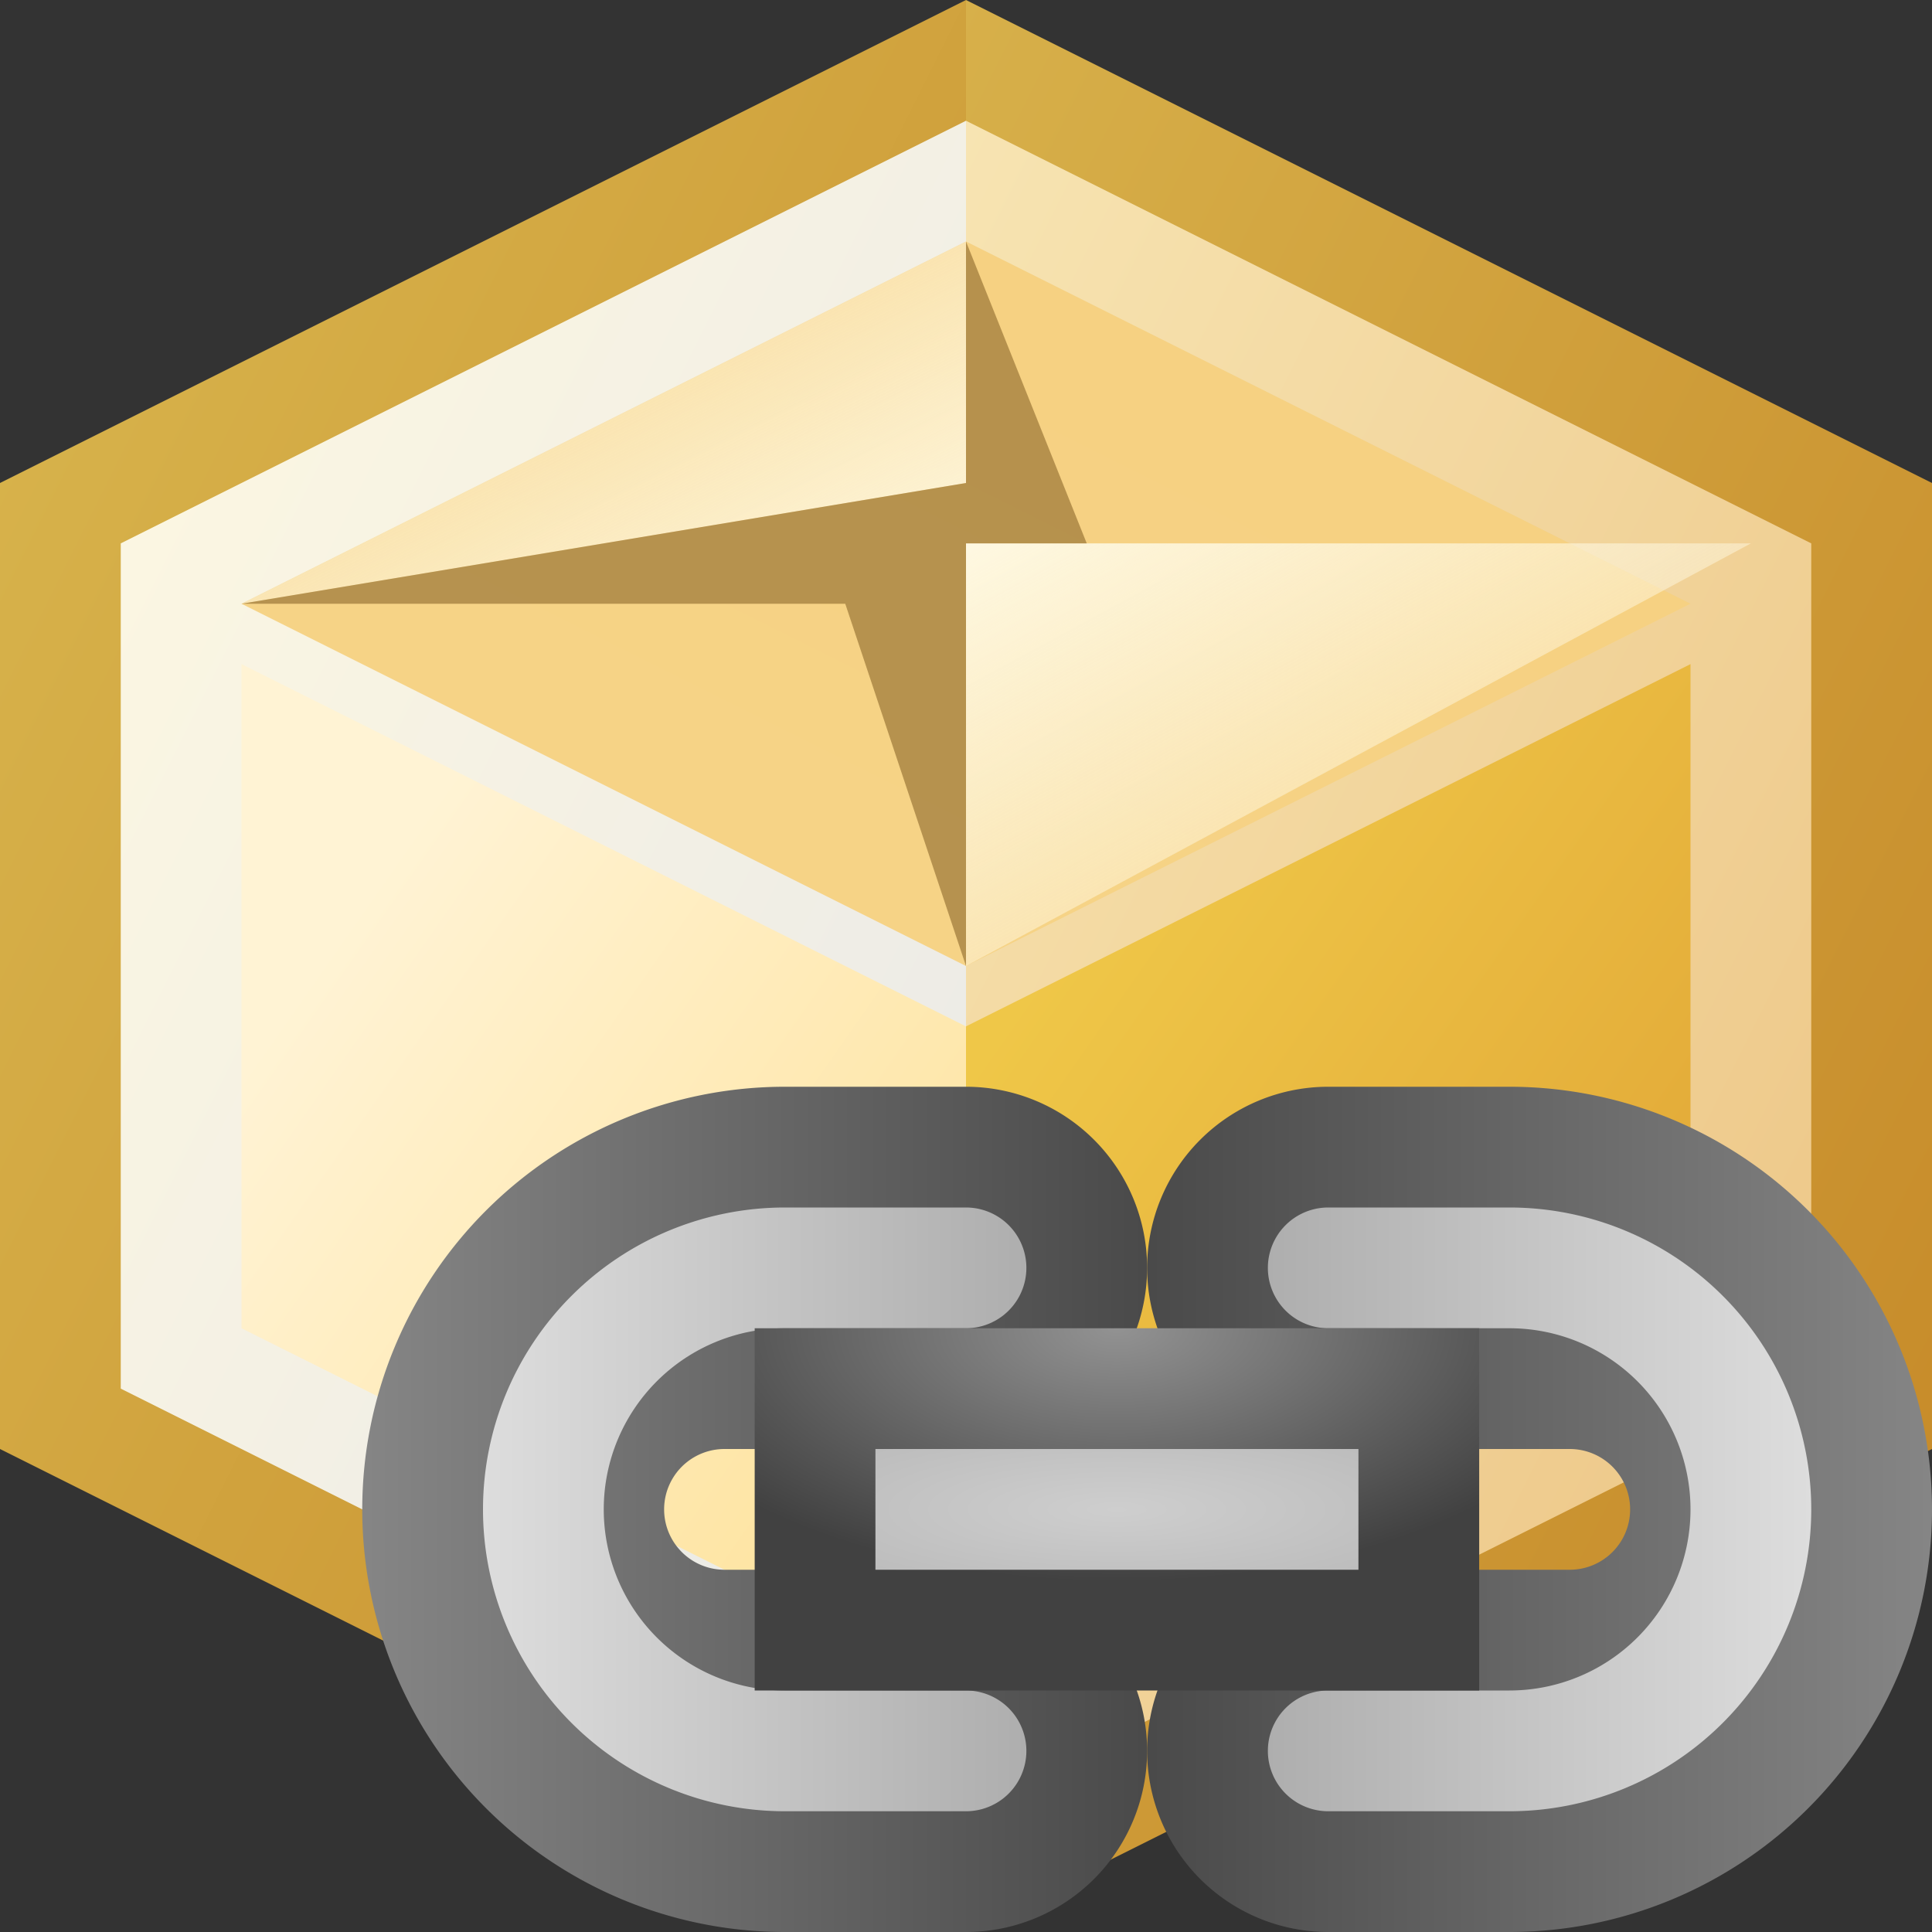 <?xml version="1.0" encoding="utf-8" standalone="yes"?>
<!DOCTYPE svg PUBLIC "-//W3C//DTD SVG 1.1//EN" "http://www.w3.org/Graphics/SVG/1.1/DTD/svg11.dtd">
<svg xmlns="http://www.w3.org/2000/svg" xmlns:xlink="http://www.w3.org/1999/xlink"
	width="16" height="16" version="1.1">
	<rect width="100%" height="100%" fill="#333333" stroke="none"/>
	<title>Package Link</title>
	<desc>Package Software Link</desc>
	<g id="icon" transform="translate(8,8)">
		<defs>
			<linearGradient id="backing-right" x1="0%" y1="0%" x2="100%"
				y2="100%">
				<stop offset="0%" stop-color="#d9b74f" />
				<stop offset="100%" stop-color="#c88e2c" />
			</linearGradient>
			<linearGradient id="backing-left" x1="0%" y1="0%" x2="100%"
				y2="100%">
				<stop offset="0%" stop-color="#d7b04a" />
				<stop offset="100%" stop-color="#c58726" />
			</linearGradient>
			<linearGradient id="inner-right" x1="0%" y1="0%" x2="100%" y2="100%">
				<stop offset="0%" stop-color="#fef8e1" />
				<stop offset="100%" stop-color="#e8e8e8" />
			</linearGradient>
			<linearGradient id="inner-left" x1="0%" y1="0%" x2="100%" y2="100%">
				<stop offset="0%" stop-color="#f7e4b2" />
				<stop offset="100%" stop-color="#ecc483" />
			</linearGradient>
			<linearGradient id="center-right" x1="0%" y1="0%" x2="100%"
				y2="100%">
				<stop offset="20%" stop-color="#fff3d4" />
				<stop offset="100%" stop-color="#fee094" />
			</linearGradient>
			<linearGradient id="center-left" x1="0%" y1="0%" x2="100%" y2="100%">
				<stop offset="20%" stop-color="#efc748" />
				<stop offset="100%" stop-color="#de9f32" />
			</linearGradient>
			<linearGradient id="top" x1="0%" y1="100%" x2="100%" y2="0%">
				<stop offset="0%" stop-color="#f7d589" />
				<stop offset="100%" stop-color="#f5cf7f" />
			</linearGradient>
			<linearGradient id="lower-flap" x1="0%" y1="0%" x2="100%" y2="100%">
				<stop offset="0%" stop-color="#fef8e1" stop-opacity="1.0" />
				<stop offset="100%" stop-color="#fef8e1" stop-opacity="0.0" />
			</linearGradient>
			<linearGradient id="upper-flap" x1="0%" y1="0%" x2="100%" y2="100%">
				<stop offset="0%" stop-color="#fef8e1" stop-opacity="0.0" />
				<stop offset="100%" stop-color="#fef8e1" stop-opacity="1.0" />
			</linearGradient>
		</defs>
		<path fill="url(#backing-right)" d="M0,-8 l-8,4 v8 l8,4 z" />
		<path fill="url(#backing-left)" d="M0,-8 l8,4 v8 l-8,4 z" />
		<path fill="url(#inner-right)" d="M0,-7 l-7,3.5 v7 l7,3.5 z" />
		<path fill="url(#inner-left)" d="M0,-7 l7,3.5 v7 l-7,3.5 z" />
		<path fill="url(#center-right)" d="M-6,-2.5 v5.5 l6,3 v-5.5" />
		<path fill="url(#center-left)" d="M6,-2.5 v5.5 l-6,3 v-5.5" />
		<path fill="url(#top)" d="M-6,-3 l6,3 l6,-3 l-6,-3 l-6,3" />
		<path fill="url(#lower-flap)" d="M0,0 v-3.5 h6.5" />
		<path fill="url(#upper-flap)" d="M-6,-3 l6,-1 v-2" />
		<path fill="#765219" opacity="0.5"
			d="M-6,-3 h5 l1,3 v-4 v-2 l1,2.5 h-1 v-0.5" />
		<g id="link-icon" transform="translate(1.5,4)">
			<defs>
				<linearGradient id="link-border" x1="0%" y1="0%" x2="100%"
					y2="0%">
					<stop offset="0%" stop-color="#858585" />
					<stop offset="100%" stop-color="#4a4a4a" />
				</linearGradient>
				<linearGradient id="link-inner" x1="0%" y1="0%" x2="100%" y2="0%">
					<stop offset="0%" stop-color="#dddddd" />
					<stop offset="100%" stop-color="#aeaeae" />
				</linearGradient>
				<radialGradient id="link-center-link" cx="50%" cy="0%" r="70%">
					<stop offset="0%" stop-color="#929292" />
					<stop offset="100%" stop-color="#414141" />
				</radialGradient>
				<radialGradient id="link-center-link-center" cx="50%" cy="50%"
					r="70%">
					<stop offset="0%" stop-color="#cecece" />
					<stop offset="100%" stop-color="#bdbdbd" />
				</radialGradient>
			</defs>
			<g id="link">
				<path fill="url(#link-border)"
					d="M-1.5,-3 l-1.5,0 a3.5,3.5 0 0,0 0,7 l1.5,0 a1.5,1.5 0 0,0 0,-3 h-2 a0.5,0.5 0 0,1 0,-1 h2 a1.5,1.5 0 0,0 0,-3   Z" />
				<path fill="url(#link-inner)"
					d="M-1.5,-2 l-1.5,0 a2.5,2.5 0 0,0 0,5 l1.5,0 a0.5,0.5 0 0,0 0,-1 l-1.5,0 a1.5,1.5 0 0,1 0,-3 l1.5,0 a0.5,0.5 0 0,0 0,-1 Z" />
			</g>
			<use xlink:href="#link" transform="rotate(180) translate(0,-1)" />
			<rect width="6" height="3" x="-3.25" y="-1" fill="url(#link-center-link)" />
			<rect width="4" height="1" x="-2.25" y="-0" fill="url(#link-center-link-center)" />
		</g>
	</g>
</svg>
